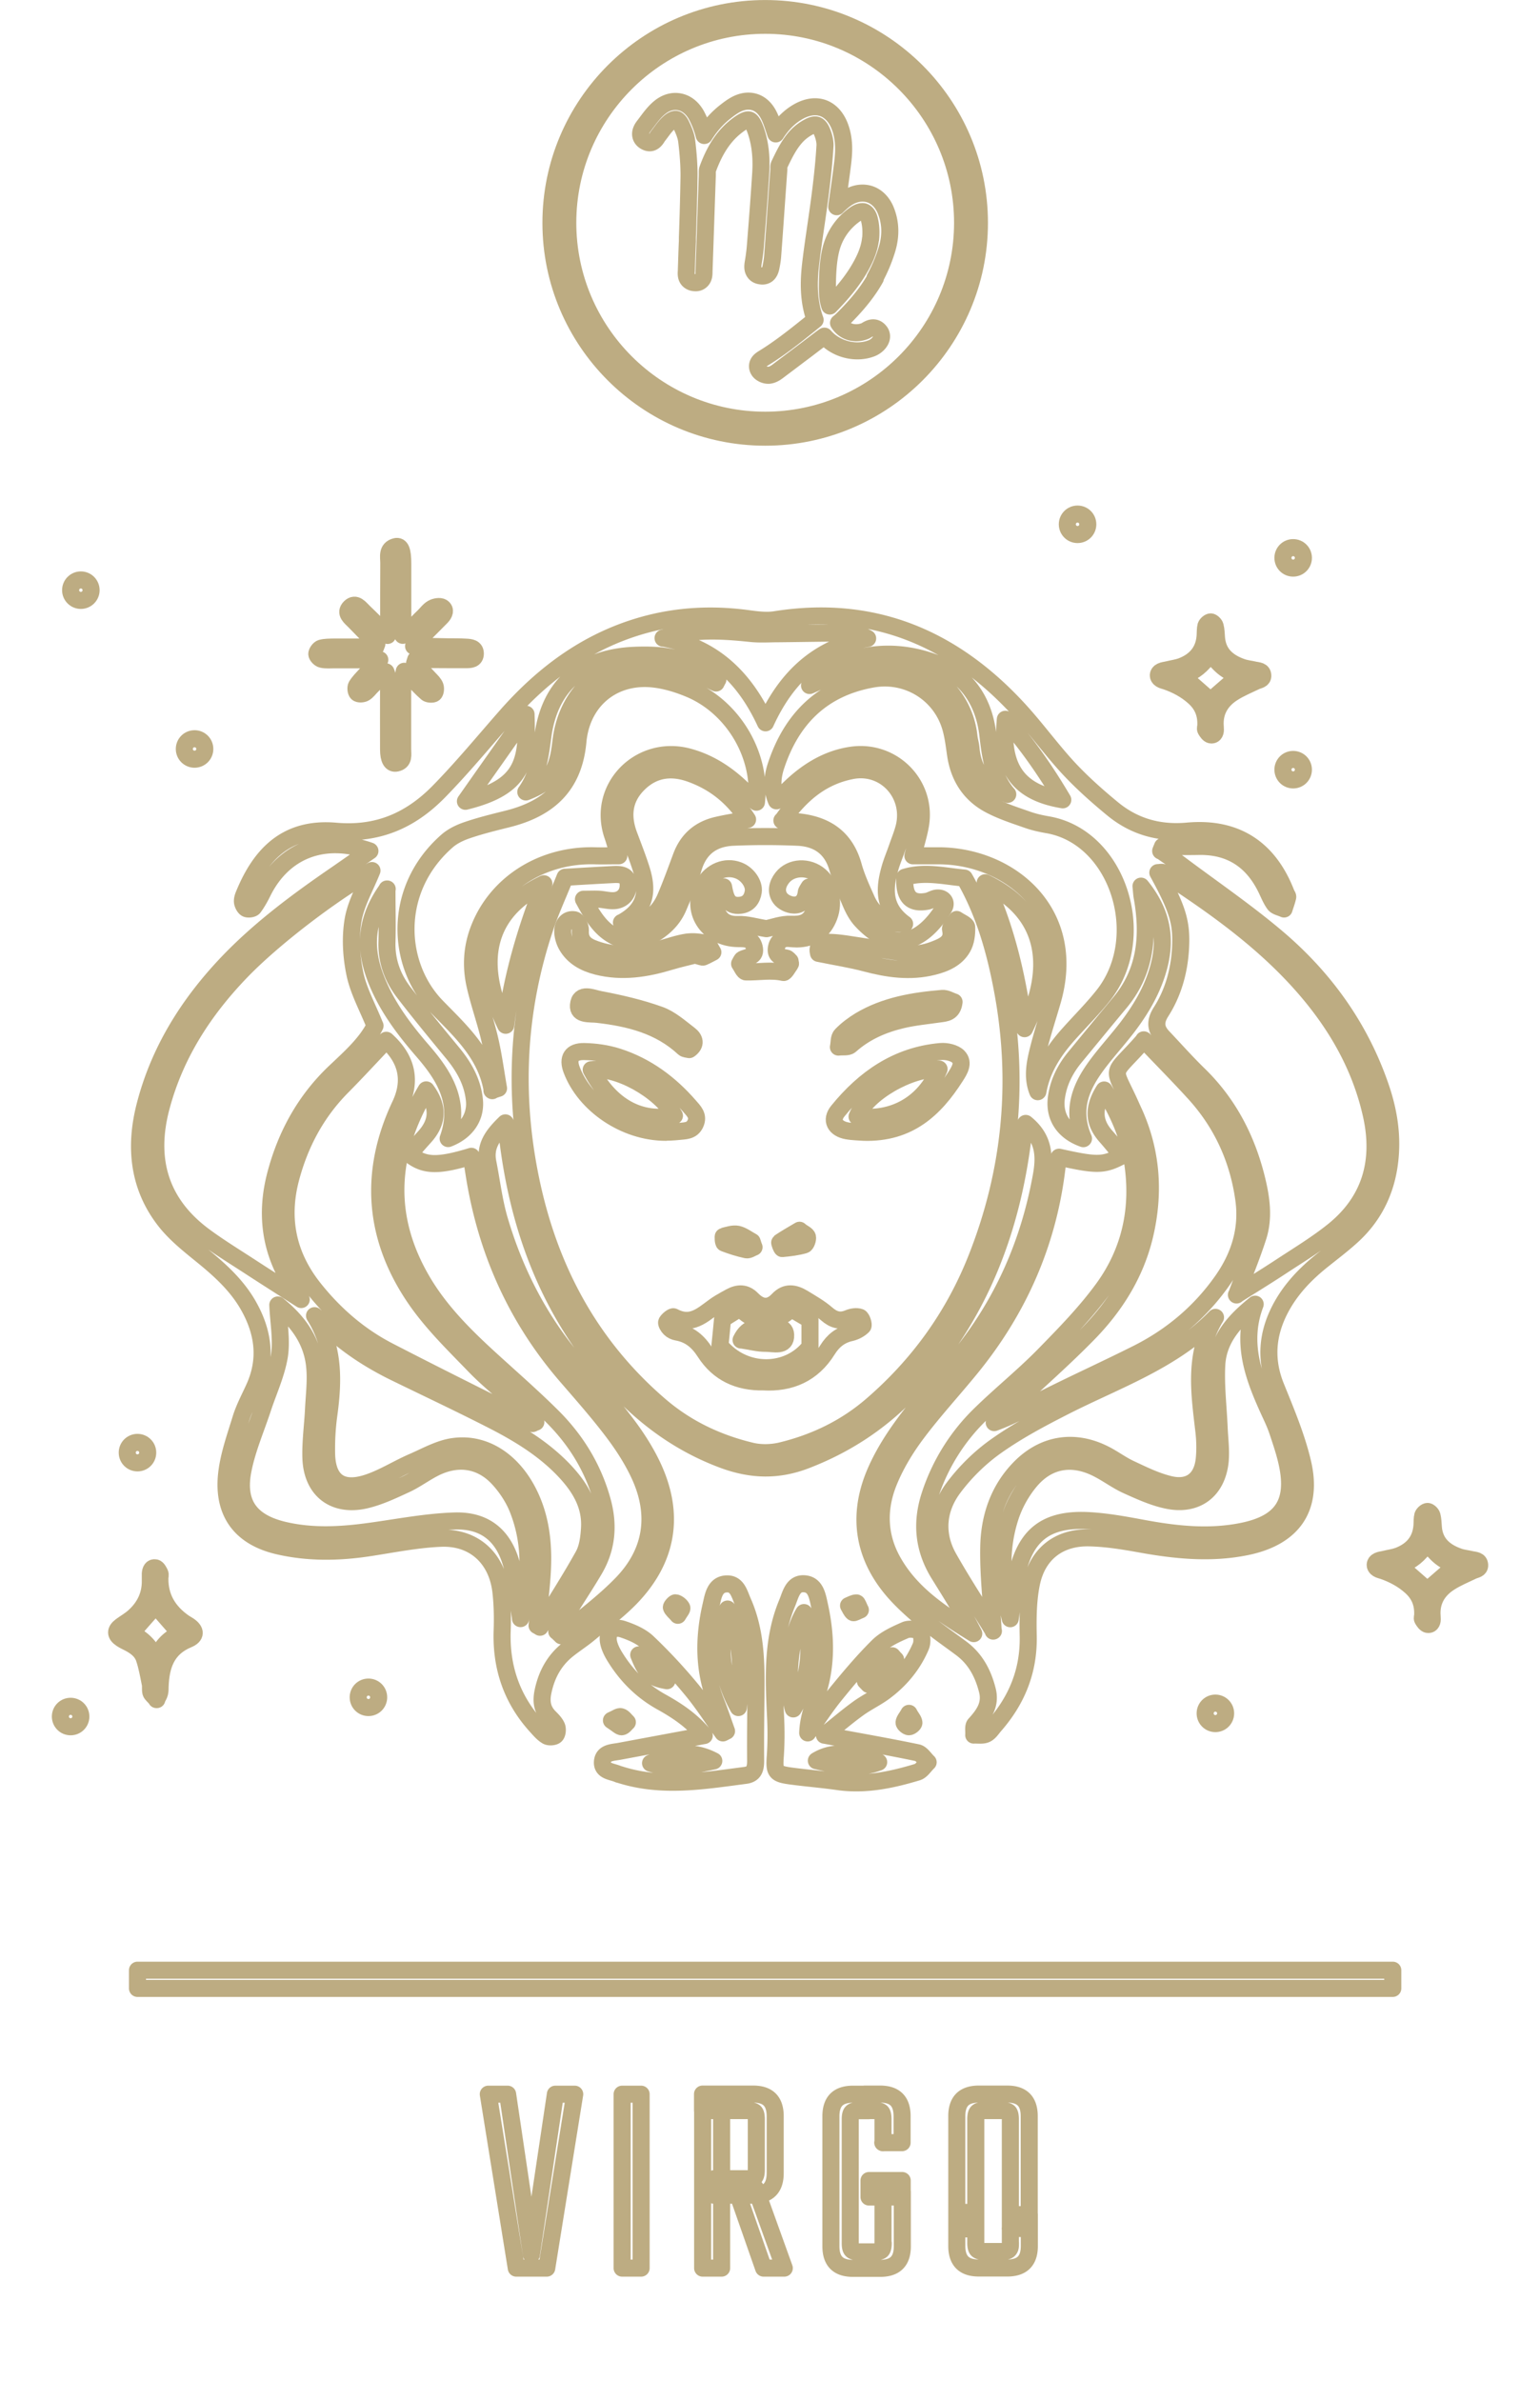 <svg xmlns="http://www.w3.org/2000/svg" id="sign-svg" viewBox="0 0 128.52 198.64" width="128.52" height="198.64" preserveAspectRatio="xMidYMid meet"><g id="sign-glyph" transform="translate(0.000 0.714) scale(0.949)"><path d="M76.94 23.7c.44-.81.8-1.67 1.07-2.57.36-1.21.31-2.35-.13-3.42-.29-.69-.79-1.19-1.4-1.39-.6-.19-1.27-.1-1.89.27-.38.23-.7.53-1.01.83l.05-.38c.16-1.12.33-2.29.47-3.43.12-.98.19-2.13-.26-3.28-.31-.79-.81-1.33-1.44-1.57-.64-.23-1.37-.14-2.12.26-.78.42-1.44 1.06-2.02 1.94a.2.2 0 0 1-.04.06c-.05-.14-.09-.27-.14-.42-.15-.45-.3-.92-.54-1.35-.31-.55-.75-.92-1.26-1.05-.53-.14-1.11-.04-1.7.31-.27.16-.5.33-.78.55-.72.56-1.32 1.23-1.87 2.1a8 8 0 0 0-.7-1.81c-.36-.63-.88-1.04-1.48-1.15-.58-.11-1.17.05-1.7.47-.48.38-.84.87-1.2 1.35l-.25.33c-.15.2-.32.5-.25.83.03.15.13.36.4.51.42.23.77.1 1.06-.4l.06-.09c.09-.11.17-.22.26-.34.25-.34.49-.65.79-.9.12-.1.35-.25.54-.22.14.03.29.19.42.44.2.42.45.96.51 1.49.15 1.23.22 2.31.2 3.29-.03 1.74-.08 3.5-.14 5.2v.29c-.04.82-.06 1.64-.09 2.46v.12c-.02.24-.05.58.18.83.14.15.35.24.58.24.22.02.41-.05.56-.2.23-.23.23-.55.23-.78l.29-8.47v-.19c0-.13 0-.26.03-.33.64-1.76 1.46-2.98 2.58-3.83.65-.5.94-.55 1.08-.5.14.04.36.26.62 1.06.34 1.05.47 2.22.39 3.57-.12 1.9-.27 3.89-.41 5.63l-.07.9c-.04.47-.11.96-.19 1.43-.04.26-.06.56.12.81q.18.255.54.3c.21.04.4 0 .55-.1.19-.13.31-.38.37-.72l.04-.21c.04-.21.07-.42.09-.64.12-1.58.23-3.16.34-4.74l.21-2.95v-.15c0-.09.01-.21.04-.26.45-.94.91-1.91 1.65-2.64.29-.28.64-.53 1.02-.72.26-.13.48-.17.64-.11.15.06.29.22.41.48.15.34.32.85.3 1.31-.07 1.21-.2 2.55-.41 4.21-.11.88-.24 1.78-.37 2.67-.16 1.11-.35 2.37-.49 3.59-.15 1.34-.24 3.09.4 4.85l-.53.43c-1.35 1.08-2.62 2.09-4.03 2.95-.21.13-.43.29-.49.56-.02.1-.04.29.1.51.15.24.51.42.83.42.04 0 .08 0 .12-.01.33-.05.6-.25.82-.42.8-.6 1.59-1.2 2.39-1.8l1.34-1.02c.09-.06.17-.13.27-.19.99 1.14 2.72 1.6 4.11 1.08.43-.16.77-.49.88-.84.07-.23.03-.46-.11-.64-.44-.58-.99-.24-1.17-.13a.8.8 0 0 1-.17.09c-.89.34-1.82.05-2.3-.72.15-.12.29-.25.42-.38.89-.89 2.01-2.1 2.82-3.55Zm-.39-3.44c-.05.5-.21 1.05-.45 1.6-.77 1.72-2 3.13-3.13 4.29-.19-.55-.21-1.12-.21-1.65.01-1.13.05-2.22.29-3.24.3-1.29 1.04-2.38 2.12-3.15.24-.17.47-.26.66-.26.06 0 .12 0 .17.03.26.1.4.42.46.68.13.51.16 1.1.1 1.71ZM48.84 183.35h1.7l-2.46 15.29H45.4l-2.46-15.29h1.7l2.09 14.11zm5.87 0h1.67v15.29h-1.67zm11.8 6.68v-4.47c0-.33-.05-.54-.14-.63s-.3-.14-.63-.14h-3.96v-1.45h4.45c.66 0 1.14.16 1.46.48s.48.81.48 1.46v5.01c0 .66-.16 1.14-.48 1.46s-.81.48-1.46.48h-3.44v-1.45h2.95q.495 0 .63-.15c.09-.1.14-.3.14-.61Zm-4.72-6.68h1.67v15.29h-1.67zm2.9 8.26h1.75l2.53 7.03h-1.82zm10.08-6.05v10.89c0 .31.05.52.15.61.1.1.3.15.61.15h.71v1.45h-1.23c-.66 0-1.14-.16-1.46-.48s-.48-.81-.48-1.46v-11.43c0-.65.16-1.14.48-1.46s.81-.48 1.46-.48h1.4v1.45h-.88c-.31 0-.52.04-.61.14q-.15.135-.15.63Zm2.88 2.06v-2.06c0-.33-.05-.54-.14-.63s-.3-.14-.63-.14h-.84v-1.45h1.35c.66 0 1.14.16 1.46.48s.48.81.48 1.46v2.33h-1.7Zm0 8.83v-4.52h1.7v4.79c0 .66-.16 1.14-.48 1.46s-.81.48-1.46.48h-1.35v-1.45h.84q.495 0 .63-.15c.09-.1.14-.3.14-.61Zm1.69-5.51v1.45h-2.92v-1.45zm6.47-5.38v9.63h-1.67v-9.91c0-.65.16-1.14.48-1.46s.81-.48 1.46-.48h1.33v1.45h-.84c-.31 0-.52.04-.61.14q-.15.135-.15.63m0 8.18v2.68c0 .31.05.52.15.61s.3.15.61.15h.76v1.45h-1.25c-.66 0-1.14-.16-1.46-.48s-.48-.81-.48-1.46v-2.95zm3.04 2.68v-2.48h1.67v2.75c0 .66-.16 1.14-.48 1.46s-.81.48-1.46.48h-1.5v-1.45h1.01q.495 0 .63-.15c.135-.15.14-.3.14-.61Zm0-1.25v-9.61c0-.33-.05-.54-.14-.63s-.3-.14-.63-.14h-.84v-1.45h1.33c.66 0 1.14.16 1.46.48s.48.81.48 1.46v9.88h-1.67Z" class="st0" fill="none" stroke="#BDAC82" stroke-width="1.5" stroke-linecap="round" stroke-linejoin="round"/><path d="M102.09 74.04c.57.4 1.14.78 1.7 1.2 2.83 2.12 5.76 4.12 8.46 6.4 4.17 3.52 7.3 7.84 9.11 13.04.71 2.03 1.08 4.1.89 6.26-.23 2.69-1.27 5.02-3.25 6.87-.86.8-1.81 1.51-2.73 2.25-1.49 1.19-2.79 2.55-3.68 4.25-1.15 2.2-1.35 4.45-.4 6.82.88 2.18 1.81 4.37 2.35 6.64.97 4.03-.84 6.61-4.92 7.45-3.12.64-6.21.33-9.31-.23-1.5-.27-3.03-.52-4.55-.55-2.65-.05-4.53 1.41-5.06 4.03-.3 1.48-.31 3.05-.28 4.57.07 3.06-.98 5.65-2.97 7.92-.23.27-.44.61-.74.74-.31.14-.72.06-1.08.08.03-.32-.07-.75.1-.94.78-.86 1.42-1.73 1.1-2.99-.37-1.47-1.04-2.75-2.28-3.68-1.04-.78-2.11-1.51-3.11-2.34-.99-.83-1.98-1.69-2.83-2.66-2.64-3.04-3.24-6.52-1.74-10.23.68-1.67 1.68-3.25 2.76-4.7 1.51-2.03 3.25-3.89 4.85-5.86 3.75-4.64 6.05-9.93 7.1-15.8.31-1.74.22-3.27-1.38-4.57-.08.34-.17.62-.2.92-.97 8.29-3.79 15.78-9.46 22.06-2.7 3-5.91 5.18-9.68 6.63-2.45.94-4.75.88-7.21-.02-5.01-1.85-8.78-5.19-11.89-9.4-4.03-5.45-6.16-11.62-7.04-18.28-.08-.57-.16-1.14-.28-1.96-1.12 1.08-1.82 2.04-1.54 3.46.33 1.67.53 3.38 1 5.01 1.39 4.75 3.63 9.07 6.9 12.83 1.51 1.74 3.02 3.47 4.4 5.31.91 1.22 1.74 2.54 2.35 3.93 1.76 4.03 1.11 7.75-1.86 10.97-1.15 1.25-2.55 2.27-3.86 3.37-.59.49-1.24.91-1.84 1.38-1.22.95-1.91 2.2-2.23 3.7-.19.88-.1 1.62.55 2.28.25.25.52.52.65.83.09.22.06.63-.1.78-.14.14-.57.17-.76.06-.35-.2-.63-.53-.9-.83-2.18-2.38-3.15-5.2-3.04-8.42.04-1.17.02-2.36-.12-3.53-.36-2.88-2.38-4.74-5.29-4.61-2.17.09-4.32.54-6.47.86-2.59.38-5.17.41-7.73-.17-3.31-.74-4.97-2.86-4.63-6.25.17-1.67.76-3.31 1.26-4.94.29-.95.78-1.85 1.19-2.76 1.14-2.53.77-4.95-.57-7.27-.99-1.71-2.42-3.02-3.94-4.26-1.18-.96-2.42-1.93-3.35-3.12-2.34-3-2.69-6.47-1.77-10.08 1.24-4.86 3.82-8.97 7.25-12.58 2.91-3.05 6.28-5.53 9.74-7.9.91-.63 1.82-1.27 2.8-1.95-4.08-1.43-7.61-.03-9.42 3.6-.23.47-.49.94-.8 1.36-.1.13-.46.18-.63.11s-.31-.34-.35-.54c-.04-.22.03-.47.12-.68 1.47-3.61 3.79-5.96 8.06-5.59 3.72.33 6.6-.96 9.06-3.46 2.06-2.1 3.94-4.38 5.88-6.59 3.46-3.95 7.54-6.92 12.71-8.22 2.84-.71 5.7-.81 8.6-.42.81.11 1.66.22 2.45.09 8.7-1.37 15.74 1.69 21.52 8.06 1.46 1.61 2.75 3.39 4.23 4.99 1.2 1.29 2.53 2.47 3.89 3.59 1.9 1.56 4.09 2.18 6.59 1.95 4.24-.38 7.14 1.52 8.67 5.48.04.11.15.23.13.32-.08.36-.21.7-.32 1.05-.29-.14-.68-.2-.85-.42-.31-.42-.5-.93-.74-1.41-1.21-2.46-3.16-3.73-5.94-3.67-1.05.02-2.11 0-3.16 0-.05.13-.11.26-.16.4Zm-52.4 2.33c-.66 1.65-1.33 3.09-1.82 4.6-2.37 7.15-2.73 14.44-1.23 21.81 1.61 7.92 5.21 14.73 11.42 20.05 2.34 2 5.03 3.27 7.99 3.98.82.2 1.77.18 2.6-.01 2.96-.71 5.65-1.99 7.98-3.99 4.15-3.57 7.26-7.89 9.26-12.97 2.97-7.52 3.76-15.3 2.32-23.26-.64-3.53-1.59-6.99-3.4-10.14-1.8-.17-3.52-.6-5.24-.07-.09 1.72.53 2.37 1.95 2.11.28-.05.55-.24.83-.28.59-.08.96.37.66.86-2.01 3.27-4.62 3.97-7.27 1.1-.39-.42-.68-.97-.91-1.5-.44-1.03-.86-2.07-1.18-3.14-.53-1.79-1.79-2.6-3.53-2.67-1.88-.08-3.77-.08-5.65 0-1.75.08-2.97.92-3.5 2.71-.35 1.18-.85 2.32-1.33 3.46-.48 1.12-1.35 1.92-2.41 2.49-1 .53-2.02.61-3.06.11-1.34-.64-2.04-1.81-2.86-3.32.64 0 1-.02 1.36 0 .51.03 1.05.2 1.54.1.71-.15 1.08-.74 1.03-1.46-.06-.81-.7-.84-1.31-.81-1.35.07-2.7.15-4.22.24ZM32.97 89.41c-.64-1.6-1.44-3.03-1.76-4.55s-.42-3.19-.16-4.72c.25-1.48 1.06-2.86 1.66-4.36-3.83 2.23-8.78 6.04-11.53 8.9-3.28 3.41-5.79 7.29-7.01 11.91-1.21 4.56-.12 8.41 3.74 11.29 1.32.98 2.73 1.84 4.11 2.74s2.77 1.78 4.47 2.87c-.39-.62-.57-.91-.76-1.2-1.98-3.05-2.41-6.34-1.48-9.83.91-3.43 2.56-6.44 5.15-8.92 1.36-1.29 2.79-2.54 3.58-4.12Zm75.76 23.67c1.27-.8 2.62-1.63 3.93-2.49 1.52-1 3.09-1.95 4.51-3.08 3.36-2.66 4.34-6.2 3.42-10.28-1.09-4.85-3.67-8.9-7.07-12.45-3.33-3.47-7.24-6.21-11.25-8.82-.1-.06-.27 0-.45 0 1.76 3.22 2.13 4.42 1.99 6.73-.12 1.97-.65 3.85-1.71 5.51-.54.85-.49 1.51.17 2.21 1.05 1.11 2.07 2.26 3.17 3.33 2.61 2.55 4.21 5.66 5.07 9.16.41 1.67.66 3.39.12 5.07-.55 1.72-1.25 3.39-1.89 5.12ZM43.26 95.11c.19-.06.39-.13.58-.19-.25-1.43-.44-2.88-.77-4.3-.37-1.6-.94-3.16-1.3-4.77-.38-1.7-.27-3.38.39-5.03 1.57-3.94 5.56-6.45 10.13-6.34.66.02 1.33 0 2.13 0-.24-.78-.37-1.28-.54-1.77-1.44-4.18 2.38-8.08 6.67-6.92 1.88.51 3.42 1.54 4.8 2.88.36.35.73.69 1.17 1.1.48-4.03-1.98-8.29-5.81-9.93-1.32-.56-2.84-.99-4.25-.94-3.09.11-5.35 2.32-5.64 5.55-.36 3.9-2.58 5.88-6.14 6.78-1.2.3-2.4.59-3.57.99-.66.22-1.33.54-1.84 1-4.81 4.26-4.4 10.88-.87 14.51 2.07 2.13 4.36 4.17 4.89 7.4Zm48.01.1c.36-2.03 1.43-3.63 2.75-5.1 1.02-1.14 2.12-2.23 3.06-3.43 4.01-5.17 1.21-13.88-4.97-14.93-.58-.1-1.16-.23-1.71-.42-1.11-.39-2.24-.75-3.28-1.29-1.8-.92-2.8-2.47-3.09-4.47-.11-.76-.2-1.53-.4-2.26-.82-3.05-3.81-4.93-6.94-4.36-4.39.79-7.09 3.49-8.45 7.63-.32.96-.41 2 .04 3.07.67-.63 1.2-1.18 1.78-1.68 1.41-1.21 3-2.08 4.87-2.34 3.61-.49 6.64 2.61 6.01 6.19-.15.85-.42 1.69-.66 2.66h2.36c6.24.07 12.13 5 9.92 12.71-.41 1.42-.87 2.82-1.23 4.24-.31 1.24-.59 2.51-.07 3.79Zm-42.29 47.46c.13.13.26.25.39.38 1.79-1.52 3.71-2.92 5.33-4.6 2.64-2.74 3.14-6.01 1.56-9.48-.63-1.38-1.48-2.69-2.4-3.9-1.28-1.69-2.69-3.28-4.08-4.89-4.43-5.14-7.06-11.1-8.1-17.79-.08-.49-.15-.98-.23-1.49-2.86.87-4.05.85-5.26-.04 0-.13-.05-.28 0-.35.37-.45.76-.89 1.15-1.32 1.18-1.31 1.24-2.63.14-4.13-3.38 5.68-3.66 11.35-.19 17.06 1.58 2.59 3.73 4.7 5.96 6.73 1.79 1.63 3.61 3.22 5.32 4.92 2.08 2.07 3.58 4.51 4.38 7.37.61 2.16.44 4.21-.71 6.14-.75 1.27-1.57 2.5-2.34 3.75-.33.54-.63 1.09-.94 1.64Zm44.15-41.69c-.05.21-.13.43-.15.64-.75 6.75-3.36 12.71-7.65 17.95-1.57 1.92-3.25 3.74-4.73 5.72-.98 1.31-1.85 2.75-2.46 4.26-.91 2.27-.9 4.61.31 6.84 1.63 2.99 4.39 4.74 7.18 6.47-.92-1.81-1.98-3.49-3.03-5.18-1.4-2.24-1.64-4.58-.78-7.11a17.45 17.45 0 0 1 4.37-6.97c1.81-1.77 3.8-3.37 5.57-5.17 1.85-1.89 3.72-3.8 5.27-5.93 2.38-3.28 3.19-7.05 2.57-11.08-.35-2.28-1.25-4.34-2.5-6.35-1.01 1.6-.93 2.85.16 4.08.48.54.93 1.11 1.42 1.7-1.63.87-2.2.87-5.54.13Zm7.47-10.31c-3.02 3.46-2.82 1.97-1.05 5.99.1.22.2.43.29.64 1.48 3.43 1.67 6.97.82 10.56-.8 3.36-2.59 6.21-4.97 8.64-2.14 2.19-4.45 4.21-6.69 6.31-.53.5-1.05 1-1.57 1.5 1.67-.61 3.13-1.46 4.64-2.22 2.64-1.32 5.32-2.54 7.95-3.86 3-1.51 5.51-3.62 7.45-6.37 1.52-2.15 2.28-4.55 1.91-7.18-.49-3.53-1.92-6.67-4.33-9.32-1.42-1.56-2.91-3.06-4.47-4.7Zm-53.48 33.6c-.48-.47-.9-.92-1.36-1.33-1.36-1.22-2.81-2.36-4.07-3.67-1.8-1.86-3.68-3.69-5.14-5.81-3.69-5.37-4.16-11.13-1.35-17.08q1.51-3.21-1.23-5.68c-1.3 1.36-2.57 2.75-3.9 4.09-2.25 2.28-3.7 5-4.51 8.08-.93 3.55-.24 6.77 2.04 9.64 1.82 2.29 4 4.18 6.6 5.52 4.18 2.16 8.4 4.25 12.61 6.36.03.02.1-.04.3-.13Zm40.22 18.37c-.15-2.59-.44-4.99-.39-7.39.05-2.59.84-5 2.7-6.92 2.07-2.14 4.77-2.6 7.44-1.27.79.39 1.5.94 2.3 1.31 1.11.52 2.24 1.08 3.43 1.37 1.76.44 2.89-.41 3.08-2.2.09-.87.06-1.77-.05-2.64-.39-3.33-.88-6.66 1.04-9.84-3.77 3.86-8.75 5.52-13.33 7.86-2.04 1.04-4.09 2.13-5.95 3.45-1.42 1-2.72 2.28-3.76 3.67-1.4 1.87-1.61 4.07-.42 6.17 1.21 2.14 2.57 4.21 3.93 6.42Zm-40.11-.5c.09.05.17.11.26.16 1.28-2.09 2.62-4.16 3.81-6.3.38-.68.49-1.57.54-2.37.14-2.1-.9-3.73-2.29-5.18-1.74-1.81-3.85-3.11-6.06-4.25-2.88-1.48-5.82-2.86-8.73-4.28-2.24-1.09-4.31-2.44-6.11-4.17-.31-.3-.66-.56-.99-.84 1.75 2.79 1.67 5.74 1.25 8.77-.15 1.11-.21 2.24-.19 3.35.05 2.41 1.28 3.34 3.6 2.58 1.38-.45 2.64-1.27 3.99-1.85 1.17-.51 2.36-1.19 3.59-1.35 2.74-.37 5.19 1.28 6.6 4.11 1.06 2.12 1.31 4.4 1.2 6.72-.08 1.64-.31 3.27-.47 4.91Zm-1.46-.6c.88-3.49.96-6.57-.2-9.56-.39-1.01-1.04-2-1.78-2.79-1.51-1.61-3.51-1.9-5.5-.93-.9.44-1.7 1.06-2.61 1.48-1.17.54-2.36 1.11-3.61 1.39-2.75.6-4.65-.93-4.73-3.74-.04-1.41.16-2.82.23-4.23.06-1.23.22-2.48.11-3.7-.2-2.33-1.47-4.06-3.25-5.49.07 1.58.36 3.07.14 4.47-.26 1.6-.98 3.12-1.49 4.68-.59 1.78-1.35 3.53-1.71 5.36-.58 2.92.63 4.58 3.55 5.28 2.38.57 4.79.47 7.2.16 2.62-.34 5.23-.88 7.86-.96 2.75-.09 4.4 1.37 5.06 4.03.34 1.36.46 2.77.74 4.55Zm43.07.01c.2-1.4.31-2.51.52-3.6.73-3.74 2.6-5.24 6.43-5.02 1.58.09 3.15.38 4.71.67 2.91.54 5.83.86 8.77.26 3.49-.71 4.67-2.53 3.92-5.97-.2-.92-.5-1.81-.8-2.71-.18-.56-.42-1.1-.67-1.63-1.41-3.06-2.66-6.15-1.34-9.65-1.79 1.44-3.27 3.04-3.38 5.37-.09 1.81.13 3.63.21 5.45.04 1 .18 2.01.09 2.99-.26 2.54-2.03 3.93-4.54 3.45-1.25-.24-2.45-.79-3.63-1.32-.91-.41-1.72-1.03-2.61-1.48-2.19-1.12-4.31-.81-5.9 1.06-.78.92-1.41 2.05-1.78 3.19-.93 2.85-.78 5.76 0 8.94M68.76 71.38c.74.06 1.15.08 1.56.13 2.39.28 4.04 1.43 4.72 3.86.28 1.01.73 1.99 1.16 2.95.42.95 1.13 1.66 2.12 2.02.38.14.82.09 1.23.13-1.87-1.36-1.81-3.05-1.3-4.85.17-.62.43-1.22.64-1.83s.46-1.21.62-1.84c.71-2.91-1.71-5.53-4.63-4.95-2.54.5-4.43 2-6.09 4.38Zm-14.11 8.97c.7.07 1.04.2 1.32.12 1.21-.34 2.05-1.16 2.54-2.29.51-1.19.95-2.41 1.4-3.62.56-1.51 1.63-2.42 3.18-2.77.82-.19 1.66-.32 2.65-.5-1.3-2.01-2.94-3.28-4.98-4.02-1.68-.61-3.26-.44-4.59.86-1.34 1.31-1.49 2.87-.85 4.56.37.99.76 1.98 1.08 2.99.57 1.82.49 3.47-1.75 4.68Zm3.66-25.01c4.31.76 7.12 3.36 9.01 7.45 1.88-4.12 4.71-6.65 8.98-7.42-.46-.24-.88-.47-1.3-.47-2.17-.01-4.34.04-6.52.06-.81 0-1.62.06-2.42-.02-2.58-.27-5.16-.43-7.75.41ZM34.05 77.4c-1.79 2.48-2.06 4.92-1.12 7.55.91 2.55 2.49 4.66 4.23 6.67 1.92 2.21 3.39 4.55 2.25 7.72 1.62-.62 2.46-1.91 2.31-3.38-.16-1.59-.9-2.9-1.89-4.11-1.46-1.77-2.92-3.54-4.32-5.36-.99-1.29-1.53-2.76-1.48-4.43.04-1.45 0-2.9 0-4.66Zm61.23 21.94c-1.3-3.05.18-5.28 1.93-7.43.63-.77 1.29-1.53 1.9-2.32 1.26-1.65 2.3-3.42 2.82-5.45.64-2.48.23-4.74-1.59-6.99.05.51.06.73.1.95.6 3.37.34 6.55-1.97 9.31-1.32 1.58-2.62 3.17-3.93 4.76-.88 1.07-1.48 2.26-1.65 3.65-.19 1.62.65 2.92 2.38 3.53Zm-6.66-30.26c-1.31-1.53-1.53-3.37-1.75-5.25-.37-3.13-2.04-5.41-5.03-6.44-2.62-.89-5.32-.86-7.94.2-1 .4-1.92.91-2.71 1.92 1.5-.64 2.75-1.33 4.08-1.7 5.48-1.52 9.51 2.03 9.94 6.19.04.35.15.69.18 1.04.17 2.03 1.28 3.34 3.23 4.03Zm-42.38-.21c1.83-.71 2.48-1.44 2.87-3.08.15-.63.19-1.28.3-1.92.74-4.21 4.18-6.87 8.37-6.31 1.37.18 2.69.78 4.03 1.21.4.13.77.35 1.16.52.05-.1.1-.2.16-.31-.75-.44-1.46-.94-2.24-1.32-1.64-.79-3.39-.88-5.18-.8-4.56.21-7.41 2.69-7.98 7.19-.22 1.7-.45 3.35-1.48 4.81Zm-1.77 20.51c.55-4.24 1.72-8.3 3.36-12.44-4.88 2.3-6.15 6.7-3.36 12.44m42.17-12.53c1.95 4.27 2.84 8.42 3.46 12.83 2.8-5.69 1.73-10.36-3.46-12.83m-45.71-7.16c5.11-1.26 5.47-3.49 5.33-7.65-.38.58-.56.88-.76 1.16-1.45 2.06-2.9 4.11-4.57 6.49m47.48-7.21c-.4 4.31 1.13 6.43 5.05 7.08-1.49-2.52-3.08-4.82-5.05-7.08" class="st1" fill="none" stroke="#BDAC82" stroke-width="1.5" stroke-linecap="round" stroke-linejoin="round"/><path d="M61.93 151.82c-1.06-1.3-2.37-2.18-3.76-2.95-1.69-.94-3.02-2.25-4.04-3.88-.25-.39-.48-.83-.59-1.27-.24-.97.32-1.56 1.25-1.24.77.26 1.59.61 2.16 1.15a47 47 0 0 1 3.84 4.12c1.01 1.21 1.86 2.55 2.78 3.84.11-.05.21-.11.32-.16-.31-.86-.6-1.74-.94-2.59-1.1-2.79-1.08-5.65-.41-8.52.18-.78.32-1.79 1.36-1.83.94-.04 1.12.89 1.43 1.58 1.13 2.55 1.18 5.26 1.15 7.98-.02 2-.05 4-.03 6 0 .68-.14 1.17-.89 1.27-3.68.48-7.36 1.11-11.03-.06-.06-.02-.12-.02-.17-.05-.57-.25-1.45-.24-1.38-1.1.07-.82.9-.79 1.52-.91 2.42-.45 4.83-.9 7.42-1.38Zm3-2.46c.33-2.84.42-5.65-.95-8.66-.91 3.27-.52 6.03.95 8.66m-2.16 4.69c-1.69-.88-3.17-.8-5.56.2 1.96.61 3.77.18 5.56-.2m-6.6-9.32c.64 1.63 1.1 2.03 2.48 2.27-.93-.85-1.7-1.56-2.48-2.27m16.35 7.06c2.96.55 5.56 1 8.15 1.54.36.07.64.55.95.84-.32.3-.58.76-.96.87-2.26.68-4.56 1.17-6.96.83-1.4-.2-2.81-.31-4.21-.5-1.32-.18-1.41-.39-1.31-1.75.08-1.16.08-2.34.02-3.51-.16-3.36-.32-6.72 1.02-9.93.31-.74.49-1.78 1.52-1.7.99.07 1.14 1.06 1.32 1.87.61 2.75.67 5.48-.32 8.18-.35.96-.67 1.94-.71 3.06.81-1.14 1.57-2.32 2.45-3.4 1.19-1.46 2.4-2.9 3.73-4.22.65-.64 1.56-1.05 2.41-1.42.35-.15 1.02-.08 1.25.17s.26.91.1 1.27c-.68 1.6-1.77 2.92-3.16 3.96-.75.56-1.62.96-2.38 1.52-.98.71-1.89 1.5-2.93 2.32Zm-1.82-10.78c-1.24 2.04-1.64 6.02-.94 8.47 1.23-1.99 1.86-5.43.94-8.47m1.09 13.02c1.82.42 3.65.83 5.48.13-1.82-.52-3.64-1.25-5.48-.13m6.97-8.88c-.1-.11-.2-.22-.3-.34-.95.58-1.72 1.33-2.36 2.22.1.1.19.2.29.3l2.37-2.19Z" class="st1" fill="none" stroke="#BDAC82" stroke-width="1.5" stroke-linecap="round" stroke-linejoin="round"/><path d="M59.61 141.24c-.27-.3-.49-.47-.57-.68-.03-.09.29-.44.38-.41.21.06.44.24.54.44.05.11-.17.34-.35.66Zm16.05-.46c-.29.11-.56.29-.64.23-.18-.14-.27-.4-.4-.61.23-.09.47-.24.7-.24.09 0 .19.33.33.61Zm4.27 9.09c.22.39.42.59.44.82.01.12-.28.36-.44.36-.15 0-.44-.25-.43-.37.02-.22.21-.42.44-.81Zm-26.15.61c.41-.17.65-.37.82-.32.22.06.38.31.57.49-.16.14-.31.38-.49.4-.16.02-.35-.2-.91-.56Zm13.35-29.75c-2.2.04-3.95-.77-5.13-2.6-.61-.95-1.35-1.59-2.47-1.78-.22-.04-.46-.15-.62-.31-.15-.14-.34-.46-.28-.57.12-.21.51-.52.61-.46 1.78.95 2.81-.49 4.06-1.23.3-.18.61-.35.92-.52.69-.37 1.33-.4 1.92.21.73.75 1.51.87 2.28.05.71-.76 1.47-.6 2.23-.14.7.43 1.43.84 2.04 1.37s1.17.7 1.92.39c.31-.13.72-.2 1.01-.09.17.06.36.68.26.78-.27.27-.67.48-1.05.57-.92.2-1.56.71-2.06 1.51-1.31 2.11-3.26 2.96-5.66 2.82Zm-2.06-6.47c-.71.44-1.29.8-1.53.96-.09.96-.15 1.58-.23 2.32 2.13 2.6 6 2.56 7.92.1v-2.36c-.51-.3-1.05-.62-1.64-.97-1.48 1.35-2.95 1.52-4.52-.05m4.4-30.51c.02.12.07.2.04.24-.2.27-.47.78-.61.75-1.11-.25-2.2-.02-3.3-.05-.2 0-.39-.49-.56-.72.12-.2.16-.34.25-.39.47-.25 1.26-.17 1.03-1.08-.19-.76-.77-.73-1.39-.74-2.75-.02-4.32-2.51-3.02-4.79.64-1.12 1.89-1.63 3.01-1.21.8.29 1.43 1.17 1.32 1.89-.1.64-.45 1.1-1.13 1.18-1.09.13-1.31-.67-1.48-1.62-.85.69-.95 1.42-.56 2.26.36.78.94 1.08 1.83 1.05.78-.03 1.56.22 2.5.37.58-.12 1.37-.42 2.15-.39.87.04 1.53-.11 1.92-.89.4-.79.36-1.57-.32-2.38-.13.23-.24.35-.25.48-.07.69-.47 1.14-1.13 1.1-.41-.02-.93-.27-1.16-.6-.41-.57-.26-1.24.18-1.8.76-.97 2.31-1.05 3.32-.17.94.82 1.27 2.33.8 3.57-.49 1.3-1.44 1.96-2.82 1.98-.23 0-.47-.02-.7-.04-.64-.05-1.03.26-1.12.86-.09.62.35.78.87.86.14.02.26.2.34.27ZM58.55 98.79c-3.61 0-7.13-2.43-8.28-5.5-.38-1-.02-1.62 1.1-1.6.98.02 2 .16 2.94.46 2.53.81 4.59 2.34 6.32 4.33.38.44.84.86.52 1.55-.31.68-.93.62-1.51.69-.47.05-.94.06-1.08.06Zm.76-1.46c-1.26-2.24-5.02-4.32-7.32-4.04 1.67 3.2 4.31 4.66 7.32 4.04m16.67 1.46c-.33-.03-.92-.03-1.49-.13-1.06-.19-1.46-.94-.81-1.74 2.34-2.88 5.22-4.89 9.02-5.23.52-.05 1.24.11 1.57.45.53.54.1 1.22-.25 1.76-1.82 2.85-4.1 5-8.05 4.89Zm6.6-5.56c-2.58-.08-6.39 2.12-7.21 4.18 3.22.42 5.96-1.17 7.21-4.18M61.11 83.21c-.48.13-1.33.31-2.16.56-2.11.64-4.24.98-6.43.43-1.13-.29-2.1-.81-2.69-1.84-.22-.39-.36-.89-.34-1.33.03-.57.43-1.04 1.04-.92.23.05.53.6.51.9-.09 1.2.76 1.51 1.59 1.78 1.8.58 3.6.37 5.39-.1.79-.21 1.57-.5 2.38-.62.56-.08 1.18-.01 1.73.13.24.06.38.49.56.76-.28.14-.55.3-.84.42-.09.04-.22-.05-.74-.17m10.88-.15c-.22-.65.3-.99.92-.97.98.02 1.96.22 2.94.36 1.5.21 3 .53 4.51.63.72.05 1.52-.22 2.2-.51.62-.27 1.25-.66 1.03-1.61-.06-.24.35-.59.54-.88.31.22.88.44.88.67.02.61-.06 1.3-.36 1.81-.55.96-1.54 1.4-2.6 1.66-2.01.5-3.96.22-5.92-.3-1.27-.34-2.59-.54-4.15-.86Zm11.91 4.27c-.12.97-.74.98-1.32 1.06-1.1.16-2.21.26-3.29.52-1.67.4-3.21 1.07-4.52 2.24-.22.19-.68.1-1.04.15.08-.36.03-.83.25-1.05.48-.5 1.06-.93 1.65-1.29 2.22-1.32 4.7-1.73 7.23-1.94.34-.03.7.2 1.03.31Zm-23.29 4.19c-.16-.04-.37-.04-.48-.14-2.14-1.99-4.8-2.64-7.59-2.96-.65-.08-1.74.1-1.67-.8.09-1.18 1.24-.62 1.86-.51 1.78.34 3.57.75 5.27 1.36.96.34 1.79 1.09 2.63 1.73.46.35.63.85 0 1.31Zm5.7 17.37c-.22.08-.47.27-.67.23-.66-.14-1.32-.35-1.95-.59-.1-.04-.11-.6-.08-.6.41-.1.86-.26 1.25-.18.45.1.85.42 1.28.65.05.16.11.33.16.49Zm3.99-1.48c.33.25.66.38.71.58.05.21-.12.66-.27.7-.63.18-1.3.26-1.95.32-.06 0-.26-.52-.22-.55.55-.37 1.13-.7 1.74-1.06Z" class="st1" fill="none" stroke="#BDAC82" stroke-width="1.5" stroke-linecap="round" stroke-linejoin="round"/><path d="M65.17 117.05c.64-1.32 1.49-1.03 2.17-1.02.63.01 1.7-.36 1.75.56.05 1.11-1.08.74-1.75.75-.64.01-1.29-.17-2.16-.3Zm40.87-54.04c.04-1.03-.31-1.83-1.04-2.48-.71-.64-1.54-1.08-2.43-1.39-.17-.06-.35-.09-.49-.18-.3-.18-.29-.54.03-.69.18-.09.4-.1.59-.15.4-.1.82-.15 1.2-.29 1.23-.47 1.99-1.33 2.08-2.69.02-.29 0-.6.07-.87.05-.15.27-.35.42-.35.13 0 .35.21.39.37.09.34.09.7.12 1.05.12 1.39 1 2.13 2.22 2.56.36.13.74.16 1.12.25.31.07.71.05.73.48.02.38-.37.39-.62.51-.68.33-1.4.62-2.03 1.03-1.06.68-1.64 1.67-1.53 2.98 0 .09.01.18.01.26 0 .28-.15.5-.42.44-.17-.04-.33-.27-.43-.45-.06-.11.01-.29.02-.38Zm-2.03-4.31c.87.76 1.68 1.48 2.44 2.14.8-.7 1.63-1.41 2.43-2.11-.42-.26-.89-.49-1.29-.81-.42-.34-.77-.78-1.15-1.17-.9 1.12-1.2 1.37-2.42 1.96Zm21.1 82.51c.04-1.03-.31-1.83-1.04-2.48-.71-.64-1.54-1.08-2.43-1.39-.17-.06-.35-.09-.49-.18-.3-.18-.29-.54.03-.69.18-.09.4-.1.59-.15.4-.1.82-.15 1.2-.29 1.23-.47 1.99-1.33 2.08-2.69.02-.29 0-.6.07-.87.05-.15.27-.35.42-.35.13 0 .35.21.39.37.09.34.09.7.12 1.05.12 1.39 1 2.13 2.22 2.56.36.13.74.16 1.12.25.31.07.71.05.73.48.02.38-.37.39-.62.51-.68.33-1.4.62-2.03 1.03-1.06.68-1.64 1.67-1.53 2.98 0 .09.01.18.01.26 0 .28-.15.5-.42.44-.17-.04-.33-.27-.43-.45-.06-.11.01-.29.02-.38Zm-2.03-4.31c.87.76 1.68 1.48 2.44 2.14.8-.7 1.63-1.41 2.43-2.11-.42-.26-.89-.49-1.29-.81-.42-.34-.77-.78-1.15-1.17-.9 1.12-1.2 1.37-2.42 1.96ZM13.79 148.66c-.29-.34-.47-.46-.52-.62-.07-.25 0-.53-.06-.79-.15-.74-.28-1.5-.52-2.21-.21-.64-.74-1.04-1.33-1.35-.23-.12-.48-.23-.7-.38-.53-.35-.54-.73-.03-1.11.38-.28.79-.51 1.14-.82.94-.84 1.47-1.89 1.45-3.18v-.62c.02-.28.13-.57.46-.5.16.04.29.29.38.48.06.12 0 .29 0 .44-.02 1.67.74 2.92 2.08 3.87.14.1.3.18.45.28.66.44.67.92-.07 1.22-1.87.78-2.37 2.3-2.44 4.12 0 .2 0 .41-.05.61-.04.16-.14.31-.27.56Zm-.17-3.65c.4-.53.67-.99 1.04-1.36.35-.35.79-.62 1.12-.87l-2.09-2.39c-.69.78-1.4 1.58-2.13 2.42.89.48 1.66 1.13 2.07 2.19Zm22.84-87.47c.42.45.85.89 1.27 1.35.2.21.43.42.53.68.07.18.04.53-.09.64-.12.1-.5.08-.64-.04-.47-.4-.88-.87-1.32-1.31-.17-.17-.36-.33-.66-.6-.06.39-.14.65-.14.9v5.96c0 .47.15 1.06-.54 1.21-.45.1-.7-.31-.7-1.2-.01-1.82 0-3.64 0-5.47 0-.4 0-.81-.23-1.35l-1.26 1.26c-.2.2-.38.46-.62.6-.17.1-.52.12-.64 0-.12-.11-.16-.48-.07-.63.21-.35.51-.64.79-.95.35-.38.71-.76 1.26-1.34h-3.98c-.37 0-.76.04-1.11-.04-.19-.04-.44-.29-.45-.46s.21-.47.38-.52c.35-.1.73-.09 1.11-.1h3.69c.03-.09.06-.18.1-.27-.66-.66-1.32-1.32-1.96-1.99-.33-.34-.9-.73-.4-1.23.5-.49.88.09 1.23.42.65.62 1.28 1.26 2.07 2.05.05-.53.1-.84.1-1.15 0-1.74 0-3.48.01-5.22 0-.54-.19-1.24.6-1.44.45-.11.63.34.63 1.5v6.3c.82-.53 1.26-1.12 1.79-1.61.27-.25.49-.59.81-.77.24-.14.66-.21.86-.09.36.22.19.59-.06.85-.6.62-1.23 1.23-1.84 1.85-.17.17-.31.36-.61.72 1.14.02 2.07.04 3.01.06.54 0 1.08 0 1.61.03.37.02.81.06.81.56 0 .52-.43.54-.81.54-1.08 0-2.15 0-3.23-.01h-1.2c-.03.09-.06.19-.09.28Zm-23.47 69.41c0 .5-.4.9-.9.9s-.9-.4-.9-.9.4-.9.9-.9.9.4.9.9m20.31 21.51c0 .5-.4.9-.9.9s-.9-.4-.9-.9.4-.9.9-.9.9.4.9.9M95.66 45.34c0 .5-.4.9-.9.9s-.9-.4-.9-.9.4-.9.9-.9.9.4.9.9m18.96 21.57c0 .5-.4.9-.9.9s-.9-.4-.9-.9.4-.9.9-.9.9.4.9.9m-6.84 82.96c0 .5-.4.9-.9.9s-.9-.4-.9-.9.4-.9.9-.9.9.4.9.9M18.01 65.09c0 .5-.4.9-.9.9s-.9-.4-.9-.9.4-.9.9-.9.9.4.9.9" class="st1" fill="none" stroke="#BDAC82" stroke-width="1.5" stroke-linecap="round" stroke-linejoin="round"/><circle cx="7.11" cy="51.13" r=".9" class="st1" fill="none" stroke="#BDAC82" stroke-width="1.5" stroke-linecap="round" stroke-linejoin="round"/><path d="M114.62 48.29c0 .5-.4.9-.9.9s-.9-.4-.9-.9.4-.9.9-.9.9.4.9.9M7.11 150.15c0 .5-.4.9-.9.9s-.9-.4-.9-.9.4-.9.9-.9.9.4.9.9M67.29 37.68c-10.39 0-18.84-8.45-18.84-18.84S56.9 0 67.29 0s18.84 8.45 18.84 18.84-8.45 18.84-18.84 18.84m0-36.21c-9.57 0-17.36 7.79-17.36 17.36s7.79 17.36 17.36 17.36 17.36-7.79 17.36-17.36S76.86 1.47 67.29 1.47" class="st1" fill="none" stroke="#BDAC82" stroke-width="1.5" stroke-linecap="round" stroke-linejoin="round"/><path d="M12.09 172.45h110.39v1.6H12.09z" class="st0" fill="none" stroke="#BDAC82" stroke-width="1.5" stroke-linecap="round" stroke-linejoin="round"/></g></svg>